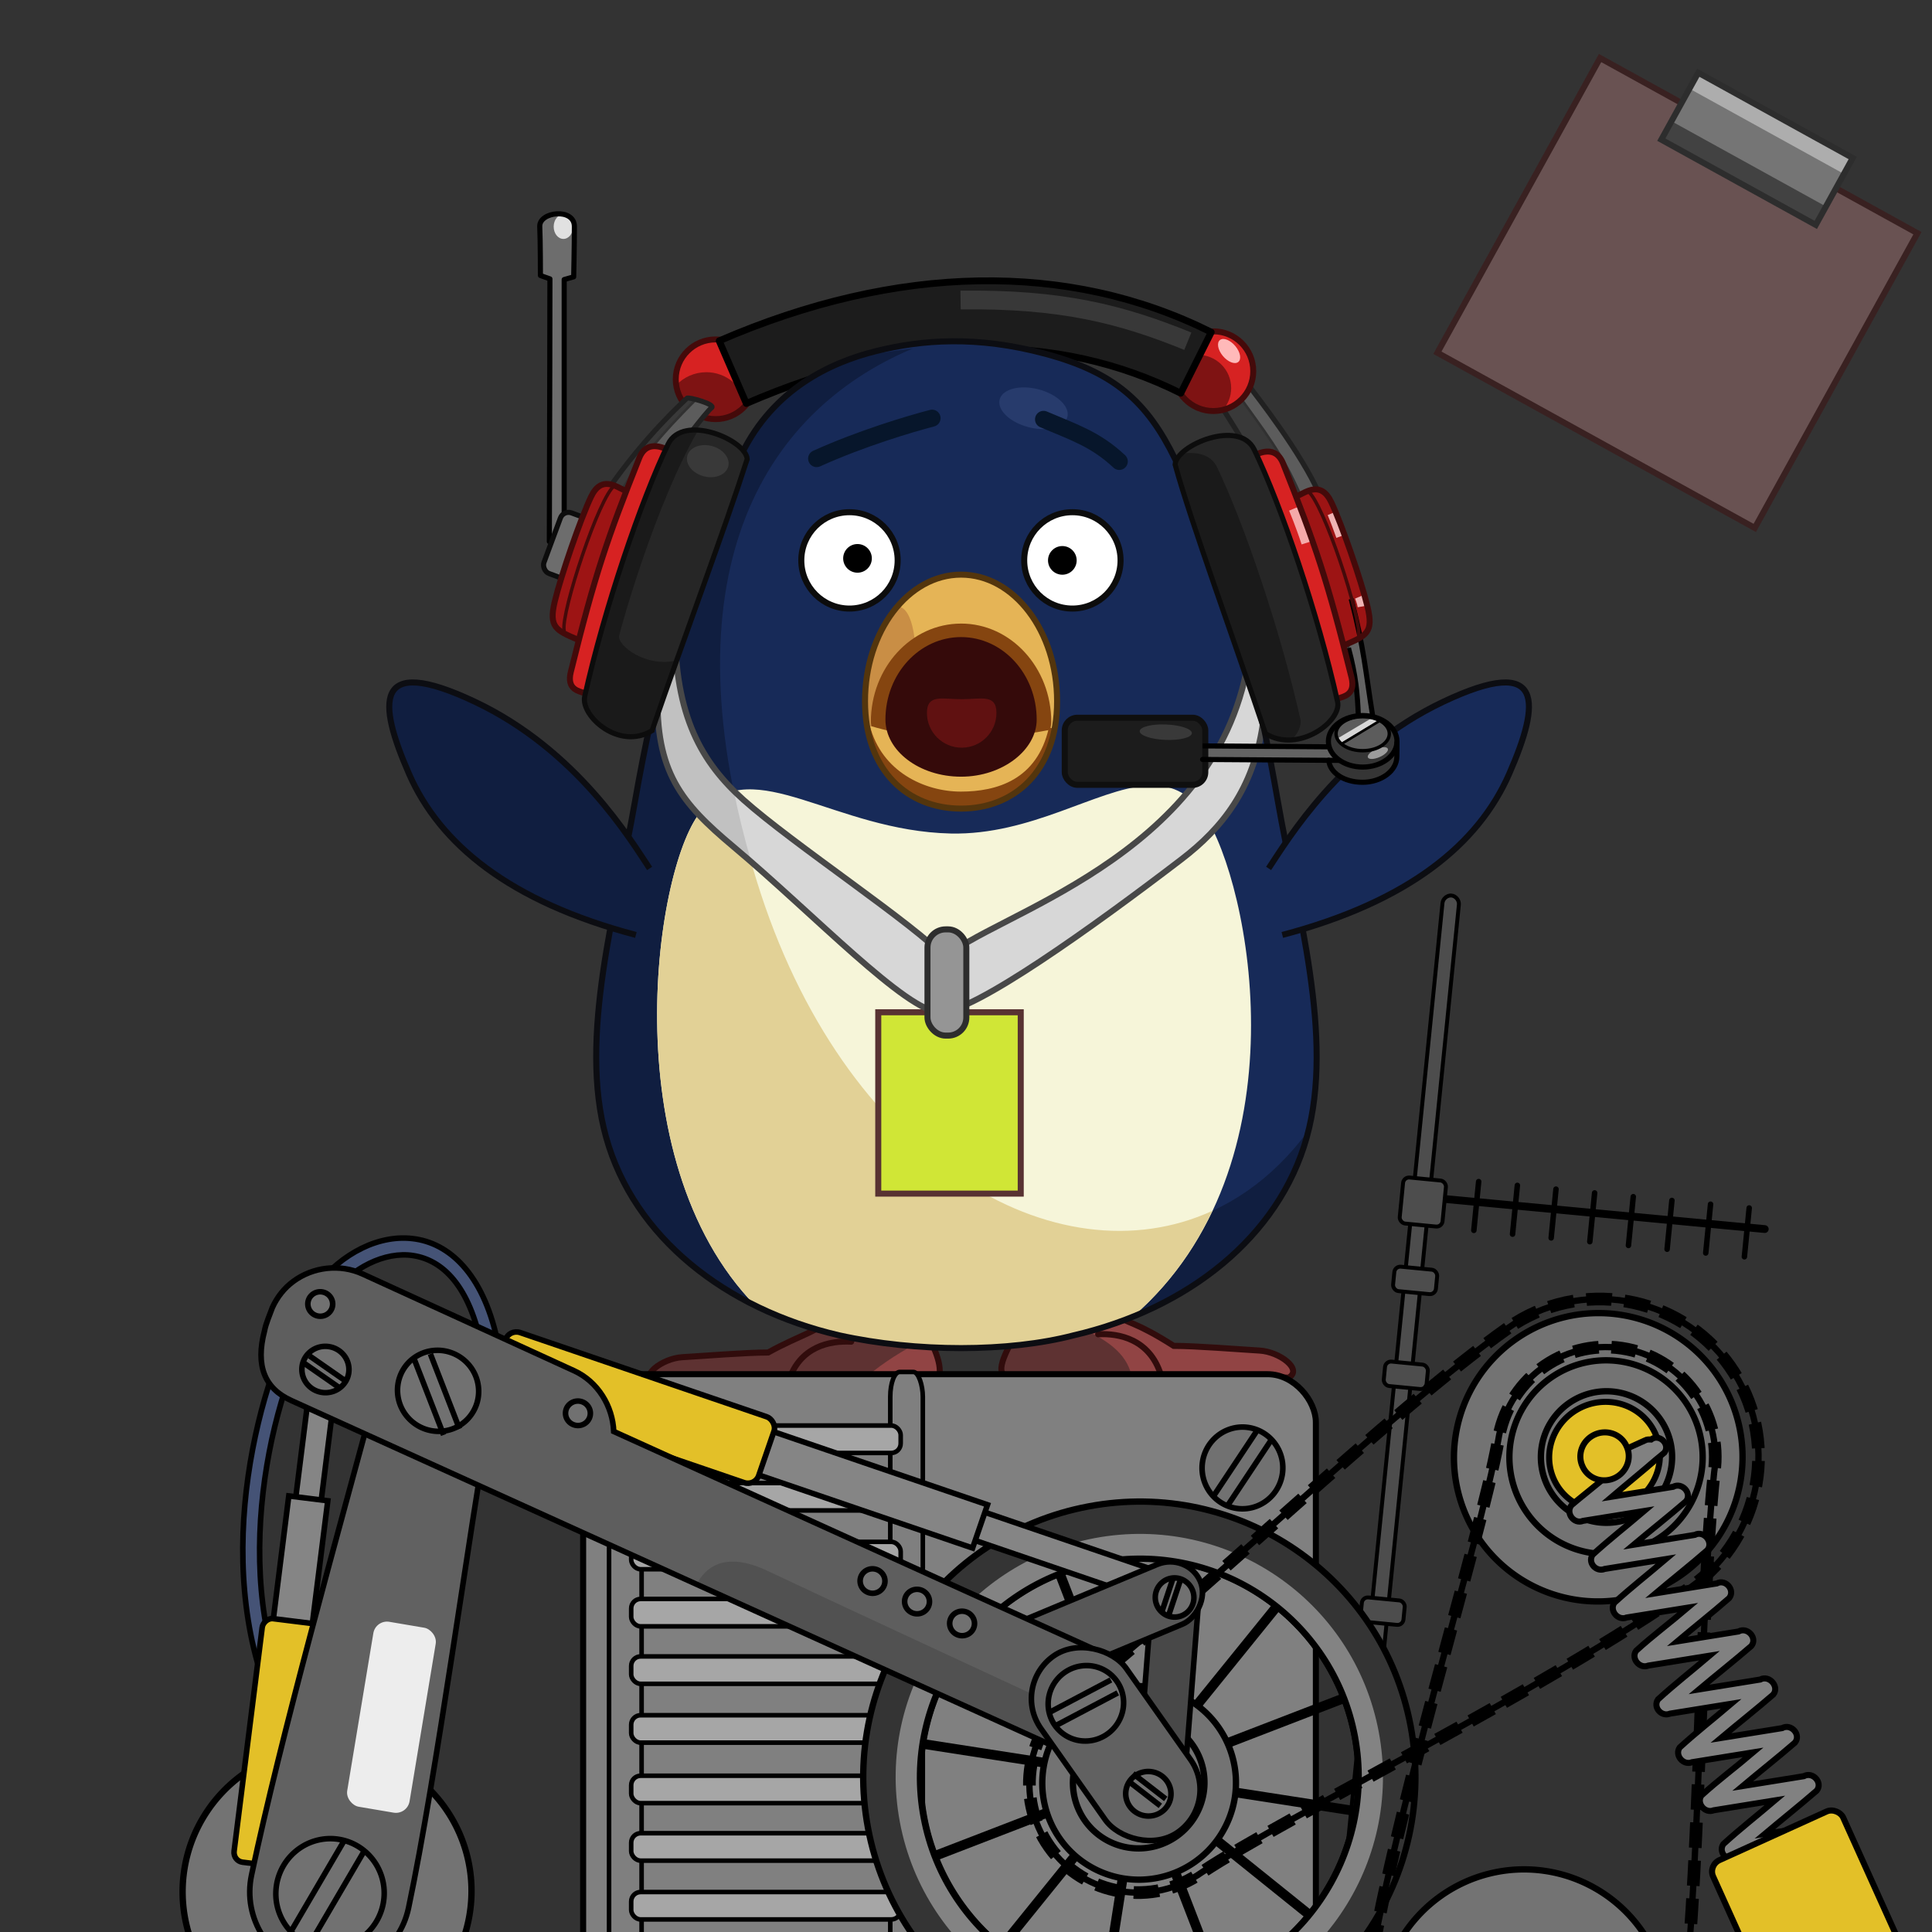 <?xml version="1.0" encoding="UTF-8" standalone="no"?>
<svg xmlns:dc="http://purl.org/dc/elements/1.1/" xmlns:cc="http://creativecommons.org/ns#" xmlns:rdf="http://www.w3.org/1999/02/22-rdf-syntax-ns#" xmlns:svg="http://www.w3.org/2000/svg" xmlns="http://www.w3.org/2000/svg" xmlns:xlink="http://www.w3.org/1999/xlink" height="100%" width="100%" viewBox="0 0 96 96" style="display:inline" version="1.0" id="svg2">
 <rect x="0" y="0" width="96" height="96" fill="#333333" stroke="none"/>
 <defs id="defs4" />
 <g id="g3602">
 <path style="fill:#5c5c5c;stroke:none" d="m 62.473,23.351 c -0.369,-1.078 -1.903,-3.255 -2.080,-3.680 -0.092,-0.222 1.617,-0.571 1.710,-0.444 0.223,0.306 2.588,3.299 3.466,5.362 0.103,1.211 -2.230,0.666 -3.096,-1.237 z" id="path4199" />
 <path style="fill:#393939;stroke:none" d="m 61.300,19.292 c -0.468,0.098 -0.956,0.256 -0.906,0.378 0.176,0.424 1.710,2.602 2.080,3.681 0.538,1.182 1.642,1.838 2.376,1.877 -0.005,-0.014 -0.010,-0.027 -0.015,-0.041 -0.799,-2.175 -1.553,-3.142 -3.534,-5.895 z" id="path3420" />
 <path style="fill:none;stroke:#313131;stroke-width:0.127;stroke-linecap:butt;stroke-opacity:1" d="m 61.303,19.306 c 1.602,2.248 2.380,3.138 3.370,5.420" id="path4658" />
 <path style="fill:none;stroke:#212121;stroke-width:0.254;stroke-linecap:butt;stroke-opacity:1" d="m 62.473,23.351 c -0.369,-1.078 -1.903,-3.255 -2.080,-3.680 -0.092,-0.222 1.617,-0.571 1.710,-0.444 0.223,0.306 2.588,3.299 3.466,5.362" id="path4652" />
 <circle r="1.980" cy="18.444" cx="60.293" style="fill:#d72222;stroke-width:1.995;marker:none;" id="path4209" />
 <path style="fill:#7f1313;stroke-width:3.5;marker:none;" d="m 59.437,17.631 c -0.432,0.021 -0.817,0.211 -1.099,0.503 -0.015,0.100 -0.023,0.204 -0.023,0.310 0,1.092 0.886,1.979 1.979,1.979 0.163,0 0.322,-0.018 0.474,-0.055 0.253,-0.290 0.408,-0.670 0.408,-1.086 0,-0.912 -0.741,-1.650 -1.653,-1.650 -0.028,0 -0.056,-0.001 -0.084,0 z" id="path4759" />
 <circle r="1.980" cy="18.846" cx="35.558" style="fill:#d72222;stroke-width:1.995;marker:none;" id="path4201" />
 <path style="fill:#7f1313;stroke-width:1.995;marker:none;" d="m 35.094,18.495 c -0.587,0 -1.119,0.248 -1.494,0.643 0.141,0.953 0.964,1.687 1.958,1.687 0.622,0 1.176,-0.289 1.539,-0.739 -0.212,-0.911 -1.027,-1.592 -2.003,-1.592 z" id="path4768" />
 <circle id="circle3542" style="fill:none;fill-rule:nonzero;stroke:#440a0a;stroke-width:0.296;stroke-linecap:round;stroke-linejoin:round;marker:none;" cx="35.558" cy="18.846" r="1.980" />
 <path style="fill:#5c5c5c;stroke:none" d="m 30.191,24.358 c 1.920,-2.779 3.873,-4.487 3.940,-4.569 0.066,-0.082 1.456,0.308 1.225,0.473 -0.231,0.164 -1.787,2.182 -2.251,2.902 -1.745,2.863 -3.052,1.383 -2.913,1.193 z" id="path4197" />
 <path style="fill:#393939;stroke:none" d="m 34.159,19.778 c -0.013,0.001 -0.025,0.004 -0.029,0.009 -0.066,0.082 -2.019,1.790 -3.940,4.569 -0.047,0.064 0.075,0.283 0.328,0.425 l 0.222,-0.105 c -10e-7,2e-6 1.243,-2.417 3.881,-4.815 -0.206,-0.056 -0.393,-0.092 -0.463,-0.084 z" id="path4787" />
 <circle id="circle3558" style="fill:none;fill-rule:nonzero;stroke:#440a0a;stroke-width:0.296;stroke-linecap:round;stroke-linejoin:round;marker:none;" cx="60.293" cy="18.444" r="1.980" />
 <path style="font-style:normal;font-variant:normal;font-weight:normal;font-stretch:normal;font-size:medium;line-height:normal;font-family:Sans;-inkscape-font-specification:Sans;text-indent:0;text-align:start;text-decoration:none;text-decoration-line:none;letter-spacing:normal;word-spacing:normal;text-transform:none;direction:ltr;block-progression:tb;writing-mode:lr-tb;text-anchor:start;fill:#1c1c1c;stroke-width:3;marker:none;" d="m 48.610,13.956 c -4.121,0.073 -8.457,1.066 -12.874,2.980 l 1.348,3.113 c 8.147,-3.530 15.480,-3.564 21.587,-0.511 l 1.515,-3.033 c -3.550,-1.775 -7.455,-2.622 -11.576,-2.549 z" id="path4195" />
 <path style="fill:none;stroke:#383838;stroke-width:0.932;stroke-linecap:butt;stroke-opacity:1" d="m 47.730,14.908 c 4.963,-0.062 7.942,0.682 11.292,2.047" id="path4757" />
 <ellipse ry="0.699" rx="0.417" cy="36.837" cx="43.077" style="fill:#ffb9b9;stroke-width:3.5;marker:none;" id="path4764" transform="matrix(0.950,-0.310,0.547,0.836,0,0)" />
 <path style="fill:none;stroke:#313131;stroke-width:0.127;stroke-linecap:butt;marker:none;" d="m 34.575,19.857 c -0.612,0.615 -2.639,2.608 -3.723,4.586" id="path4656" />
 <path style="fill:none;stroke:#212121;stroke-width:0.254;stroke-linecap:butt;stroke-opacity:1" d="m 30.191,24.358 c 1.920,-2.779 3.873,-4.487 3.940,-4.569 0.066,-0.082 1.456,0.308 1.225,0.473 -0.231,0.164 -1.787,2.182 -2.251,2.902" id="path4648" />
 <path style="font-style:normal;font-variant:normal;font-weight:normal;font-stretch:normal;font-size:medium;line-height:normal;font-family:Sans;-inkscape-font-specification:Sans;text-indent:0;text-align:start;text-decoration:none;text-decoration-line:none;letter-spacing:normal;word-spacing:normal;text-transform:none;direction:ltr;block-progression:tb;writing-mode:lr-tb;text-anchor:start;fill:none;stroke:#000000;stroke-width:0.339;stroke-linejoin:round;marker:none;" d="m 48.610,13.956 c -4.121,0.073 -8.457,1.066 -12.874,2.980 l 1.348,3.113 c 8.147,-3.530 15.480,-3.564 21.587,-0.511 l 1.515,-3.033 c -3.550,-1.775 -7.455,-2.622 -11.576,-2.549 z" id="path4562" />
 </g>
 <g id="g4558" transform="matrix(1.291,0,0,1.313,-11.231,-21.009)">
 <path id="path6643" d="m 44.400,66.405 c 0.171,0.402 0.694,1.405 0.350,1.896 -0.730,0 -9.318,0 -10.907,0.089 -0.558,-0.312 0.343,-0.982 1.116,-1.027 0.772,-0.044 2.447,-0.178 3.306,-0.178 1.212,-0.666 2.156,-0.879 2.279,-1.276" style="fill:#914444;fill-rule:nonzero;stroke-width:3;marker:none;" />
 <path id="path3584" d="m 40.547,65.907 c -0.123,0.397 -1.068,0.610 -2.281,1.277 -0.858,0 -2.533,0.135 -3.306,0.180 -0.772,0.044 -1.673,0.712 -1.115,1.025 1.056,-0.059 5.100,-0.078 7.978,-0.084 0.606,-0.555 1.356,-1.040 2.117,-1.444 l -3.391,-0.953 z" style="fill:#5e3232;stroke:none" />
 <path id="path2914" d="m 44.437,66.553 c 0.171,0.402 0.657,1.257 0.313,1.748 -0.730,0 -9.318,0 -10.907,0.089 -0.558,-0.312 0.343,-0.982 1.116,-1.027 0.772,-0.044 2.447,-0.178 3.306,-0.178 1.212,-0.666 2.156,-0.879 2.279,-1.276" style="fill:none;stroke:#310c0c;stroke-width:0.230;stroke-linecap:round;marker:none;" />
 <path id="path2916" d="m 39.046,68.288 c 0.429,-1.340 1.602,-1.557 2.418,-1.513" style="fill:none;stroke:#310c0c;stroke-width:0.230;stroke-linecap:round;marker:none;" />
 </g>
 <g id="g4552" transform="matrix(1.291,0,0,1.313,-15.499,-21.336)">
 <path id="path6645" d="m 50.919,67.050 c -0.171,0.402 -0.695,1.071 -0.222,1.249 0.730,0 9.318,2e-6 10.907,0.089 0.558,-0.312 -0.343,-0.982 -1.116,-1.027 -0.772,-0.044 -2.447,-0.178 -3.306,-0.178 -1.502,-0.938 -1.711,-0.814 -2.269,-1.188" style="fill:#914444;fill-rule:nonzero;stroke-width:3;marker:none;" />
 <path id="path4751" d="m 53.356,66.405 -2.178,0.147 c -0.255,0.461 -0.834,1.532 -0.460,1.746 0.370,1e-6 2.528,7.95e-4 4.841,0.010 -0.208,-0.868 -0.964,-1.394 -2.201,-1.905 z" style="fill:#5e3232;stroke:none" />
 <path id="path2918" d="m 51.174,66.562 c -0.171,0.402 -0.950,1.559 -0.478,1.737 0.730,0 9.318,2e-6 10.907,0.089 0.558,-0.312 -0.343,-0.982 -1.116,-1.027 -0.772,-0.044 -2.447,-0.178 -3.306,-0.178 -1.502,-0.938 -1.711,-0.814 -2.269,-1.188" style="fill:none;stroke:#310c0c;stroke-width:0.230;stroke-linecap:butt;marker:none;" />
 <path id="path2920" d="m 56.685,68.276 c -0.429,-1.340 -1.599,-1.577 -2.415,-1.532" style="fill:none;stroke:#310c0c;stroke-width:0.230;stroke-linecap:round;marker:none;" />
 </g>
 <path style="fill:#172a58;stroke-opacity:1" d="m 43.551,17.440 c -2.257,0.556 -5.106,1.871 -6.694,5.112 -2.792,5.368 -4.376,11.938 -5.310,17.296 -0.934,5.358 -2.816,11.697 -1.429,16.667 1.386,4.970 5.931,8.525 11.572,9.835 3.855,0.853 8.439,0.845 11.669,0 5.641,-1.309 10.185,-4.865 11.572,-9.835 1.386,-4.970 -0.495,-11.309 -1.429,-16.667 -0.934,-5.358 -2.322,-11.677 -5.115,-17.045 -1.391,-2.850 -3.030,-4.306 -6.443,-5.223 -3.413,-0.917 -6.135,-0.697 -8.392,-0.140 z" id="path4362" />
 <path id="path4440" d="m 45.350,17.320 c -0.518,0.061 -1.034,0.129 -1.484,0.197 -3.025,0.330 -5.643,2.352 -7.007,5.035 -2.792,5.368 -4.376,11.938 -5.310,17.296 -0.934,5.358 -2.816,11.697 -1.429,16.667 1.386,4.970 5.931,8.525 11.572,9.835 3.855,0.853 8.439,0.845 11.669,0 5.641,-1.309 10.185,-4.865 11.572,-9.835 0.030,-0.110 0.052,-0.225 0.080,-0.337 C 57.747,66.052 42.884,60.937 37.590,43.734 32.951,28.656 37.836,20.483 45.350,17.320 Z" style="fill:#101e40;stroke-opacity:1" />
 <path style="fill:#f6f5d9;fill-rule:nonzero;stroke-width:2;stroke-linecap:butt;marker:none;" d="m 56.960,39.039 c -2.480,0.181 -5.734,2.467 -9.716,2.378 -5.792,-0.128 -9.782,-3.992 -12.357,-1.160 -2.316,2.548 -4.524,17.285 2.650,24.623 1.286,0.632 2.680,1.130 4.152,1.472 3.855,0.853 8.439,0.845 11.669,0 1.014,-0.235 1.992,-0.545 2.923,-0.921 8.682,-7.516 5.800,-21.583 3.578,-24.916 -0.804,-1.206 -1.772,-1.559 -2.900,-1.476 z" id="path4379" />
 <path id="path4442" d="m 36.463,39.310 c -0.575,0.131 -1.100,0.423 -1.576,0.947 -2.316,2.548 -4.524,17.285 2.650,24.623 1.286,0.632 2.680,1.130 4.152,1.472 3.855,0.853 8.439,0.845 11.669,0 1.014,-0.235 1.992,-0.545 2.923,-0.921 1.769,-1.531 3.050,-3.336 3.962,-5.265 C 52.516,63.707 41.892,57.716 37.590,43.734 37.114,42.185 36.746,40.716 36.463,39.310 Z" style="fill:#e2d196;fill-rule:nonzero;stroke-width:2;stroke-linecap:butt;marker:none;" />
 <path id="path4405" d="m 33.549,31.060 c -0.323,1.111 -0.608,2.217 -0.871,3.314 -0.111,3.983 1.167,5.518 3.751,7.685 3.990,3.347 8.625,8.240 10.298,8.240 1.673,0 7.595,-4.248 11.972,-7.595 2.062,-1.577 3.569,-3.514 4.046,-6.695 -0.219,-1.008 -0.466,-2.032 -0.736,-3.068 -1.646,9.764 -12.945,12.574 -15.025,14.654 -1.544,-1.673 -7.595,-5.663 -10.041,-7.851 -2.046,-1.830 -3.440,-4.143 -3.396,-8.683 z" style="fill:#d7d7d7;stroke-width:1px;stroke-linecap:butt;stroke-opacity:1" />
 <rect y="50.299" x="43.640" height="9.011" width="7.080" id="rect4407" style="fill:#d0e636;fill-rule:nonzero;stroke:#583232;stroke-width:0.300;stroke-linecap:butt;marker:none;" />
 <path id="path4452" d="m 33.549,31.060 c -0.323,1.111 -0.608,2.217 -0.871,3.314 -0.111,3.983 1.167,5.518 3.751,7.685 0.296,0.249 0.607,0.539 0.910,0.802 -0.359,-1.246 -0.654,-2.445 -0.884,-3.595 -1.770,-1.762 -2.946,-4.046 -2.906,-8.207 z" style="fill:#c1c1c1;stroke-width:1px;stroke-linecap:butt;stroke-opacity:1" />
 <path style="fill:none;stroke:#484848;stroke-width:0.300;stroke-linecap:butt;stroke-opacity:1" d="m 33.549,31.060 c -0.323,1.111 -0.608,2.217 -0.871,3.314 -0.111,3.983 1.167,5.518 3.751,7.685 3.990,3.347 8.625,8.240 10.298,8.240 1.673,0 7.595,-4.248 11.972,-7.595 2.062,-1.577 3.569,-3.514 4.046,-6.695 -0.219,-1.008 -0.466,-2.032 -0.736,-3.068 -1.646,9.764 -12.945,12.574 -15.025,14.654 -1.544,-1.673 -7.595,-5.663 -10.041,-7.851 -2.046,-1.830 -3.440,-4.143 -3.396,-8.683 z" id="path4458" />
 <rect ry="0.901" rx="0.901" y="46.180" x="46.086" height="5.278" width="1.930" id="rect4456" style="fill:#959595;fill-rule:nonzero;stroke:#2d2d2d;stroke-width:0.300;stroke-linecap:butt;marker:none;" />
 <path style="fill:#273b6c;fill-rule:nonzero;stroke-width:2;marker:none;" id="path8383" d="m 51.915,19.446 a 1.736,0.971 14.437 0 1 -1.121,1.680 1.736,0.971 14.437 1 1 1.121,-1.680 z" />
 <path style="fill:none;stroke:#07162b;stroke-width:0.847;stroke-linecap:round;marker:none;" d="m 40.578,22.787 c 2.220,-1.004 4.625,-1.718 5.735,-2.008" id="path4582" />
 <path style="fill:none;stroke:#07162b;stroke-width:0.847;stroke-linecap:round;marker:none;" d="m 51.853,20.838 c 1.500,0.639 2.582,0.983 3.763,2.090" id="path4588" />
 <g id="g4574">
 <path d="M 22.119,89.837 A 7.163,7.184 54.749 1 1 10.384,98.130 7.163,7.184 54.749 1 1 22.119,89.837 Z" id="path3877-4-1" style="fill:#737373;stroke:#000000;stroke-width:0.315;marker:none;" />
 <g id="g3904" style="display:inline" transform="matrix(0.896,0,0,0.890,289.221,39.964)">
 <path id="path4142" d="m -243.324,21.975 18.400,1.741" style="fill:none;stroke:#000000;stroke-width:0.434;stroke-linecap:round;stroke-opacity:1" />
 <path style="font-style:normal;font-variant:normal;font-weight:normal;font-stretch:normal;font-size:medium;line-height:normal;font-family:Sans;-inkscape-font-specification:Sans;text-indent:0;text-align:start;text-decoration:none;text-decoration-line:none;letter-spacing:normal;word-spacing:normal;text-transform:none;direction:ltr;block-progression:tb;writing-mode:lr-tb;baseline-shift:baseline;text-anchor:start;fill:#4d4d4d;fill-rule:nonzero;stroke:#000000;stroke-width:0.217;stroke-linecap:butt;marker:none;" d="m -242.306,5.093 c -0.238,-0.014 -0.468,0.186 -0.489,0.424 l -9.424,94.292 c -0.071,0.261 0.133,0.561 0.401,0.587 0.267,0.026 0.527,-0.228 0.508,-0.498 l 9.424,-94.292 c 0.026,-0.245 -0.175,-0.492 -0.419,-0.514 z" id="path4086" />
 <rect style="fill:#4d4d4d;fill-rule:nonzero;stroke:#000000;stroke-width:0.217;stroke-linecap:butt;marker:none;" id="rect4109" width="2.387" height="1.371" x="-241.842" y="49.491" ry="0.332" transform="matrix(0.995,0.097,-0.097,0.995,0,0)" />
 <rect ry="0.332" y="54.816" x="-241.842" height="1.371" width="2.387" id="rect4111" style="fill:#4d4d4d;fill-rule:nonzero;stroke:#000000;stroke-width:0.217;stroke-linecap:butt;marker:none;" transform="matrix(0.995,0.097,-0.097,0.995,0,0)" />
 <rect ry="0.332" y="68.050" x="-241.842" height="1.371" width="2.387" id="rect4113" style="fill:#4d4d4d;fill-rule:nonzero;stroke:#000000;stroke-width:0.217;stroke-linecap:butt;marker:none;" transform="matrix(0.995,0.097,-0.097,0.995,0,0)" />
 <rect style="fill:#4d4d4d;fill-rule:nonzero;stroke:#000000;stroke-width:0.217;stroke-linecap:butt;marker:none;" id="rect4115" width="2.387" height="1.371" x="-241.842" y="73.376" ry="0.332" transform="matrix(0.995,0.097,-0.097,0.995,0,0)" />
 <rect ry="0.332" y="44.488" x="-241.842" height="2.582" width="2.387" id="rect4140" style="fill:#4d4d4d;fill-rule:nonzero;stroke:#000000;stroke-width:0.217;stroke-linecap:butt;marker:none;" transform="matrix(0.995,0.097,-0.097,0.995,0,0)" />
 <path style="fill:none;stroke:#000000;stroke-width:0.304;stroke-linecap:round;stroke-opacity:1" d="m -240.789,21.065 -0.267,2.725" id="path4144" />
 <path id="path4146" d="m -238.643,21.276 -0.267,2.725" style="fill:none;stroke:#000000;stroke-width:0.304;stroke-linecap:round;stroke-opacity:1" />
 <path style="fill:none;stroke:#000000;stroke-width:0.304;stroke-linecap:round;stroke-opacity:1" d="m -236.501,21.486 -0.267,2.725" id="path4154" />
 <path style="fill:none;stroke:#000000;stroke-width:0.304;stroke-linecap:round;stroke-opacity:1" d="m -234.358,21.697 -0.267,2.725" id="path4158" />
 <path id="path4160" d="m -232.215,21.907 -0.267,2.725" style="fill:none;stroke:#000000;stroke-width:0.304;stroke-linecap:round;stroke-opacity:1" />
 <path style="fill:none;stroke:#000000;stroke-width:0.304;stroke-linecap:round;stroke-opacity:1" d="m -230.072,22.118 -0.267,2.725" id="path4164-3" />
 <path id="path4166-7" d="m -227.929,22.328 -0.267,2.725" style="fill:none;stroke:#000000;stroke-width:0.304;stroke-linecap:round;stroke-opacity:1" />
 <path id="path4168-5" d="m -225.786,22.539 -0.267,2.725" style="fill:none;stroke:#000000;stroke-width:0.304;stroke-linecap:round;stroke-opacity:1" />
 </g>
 <rect ry="2.393" rx="2.393" y="68.283" x="28.976" height="36.913" width="36.409" id="rect3321" style="fill:#808080;stroke:#000000;stroke-width:0.300;stroke-linecap:round;stroke-linejoin:round;marker:none;" />
 <g transform="matrix(1.341,0,0,1.341,45.830,10.563)" id="g4642">
 <rect style="fill:#7f7f7f;fill-rule:nonzero;stroke:#000000;stroke-width:0.169;marker:none;" id="rect4364-0-6" width="1.206" height="21.904" x="-11.608" y="42.960" rx="0.350" ry="0.915" />
 <rect ry="0.915" rx="0.350" y="42.960" x="-1.188" height="21.904" width="1.206" id="rect4372-5-1" style="fill:#7f7f7f;fill-rule:nonzero;stroke:#000000;stroke-width:0.169;marker:none;" />
 <rect style="fill:#a6a6a6;fill-rule:nonzero;stroke:#000000;stroke-width:0.169;stroke-linecap:butt;marker:none;" id="rect4366-9-1" width="9.986" height="1.016" x="-10.788" y="44.945" rx="0.350" ry="0.351" />
 <rect ry="0.351" rx="0.350" y="47.075" x="-10.788" height="1.016" width="9.986" id="rect4368-5-7" style="fill:#a6a6a6;fill-rule:nonzero;stroke:#000000;stroke-width:0.169;stroke-linecap:butt;marker:none;" />
 <rect style="fill:#a6a6a6;fill-rule:nonzero;stroke:#000000;stroke-width:0.169;stroke-linecap:butt;marker:none;" id="rect4370-7-0" width="9.986" height="1.016" x="-10.788" y="49.254" rx="0.350" ry="0.351" />
 <rect ry="0.351" rx="0.350" y="51.370" x="-10.788" height="1.016" width="9.986" id="rect4630" style="fill:#a6a6a6;fill-rule:nonzero;stroke:#000000;stroke-width:0.169;stroke-linecap:butt;marker:none;" />
 <rect style="fill:#a6a6a6;fill-rule:nonzero;stroke:#000000;stroke-width:0.169;stroke-linecap:butt;marker:none;" id="rect4632" width="9.986" height="1.016" x="-10.788" y="53.500" rx="0.350" ry="0.351" />
 <rect ry="0.351" rx="0.350" y="55.679" x="-10.788" height="1.016" width="9.986" id="rect4634" style="fill:#a6a6a6;fill-rule:nonzero;stroke:#000000;stroke-width:0.169;stroke-linecap:butt;marker:none;" />
 <rect style="fill:#a6a6a6;fill-rule:nonzero;stroke:#000000;stroke-width:0.169;stroke-linecap:butt;marker:none;" id="rect4636" width="9.986" height="1.016" x="-10.788" y="57.921" rx="0.350" ry="0.351" />
 <rect ry="0.351" rx="0.350" y="60.051" x="-10.788" height="1.016" width="9.986" id="rect4638" style="fill:#a6a6a6;fill-rule:nonzero;stroke:#000000;stroke-width:0.169;stroke-linecap:butt;marker:none;" />
 <rect style="fill:#a6a6a6;fill-rule:nonzero;stroke:#000000;stroke-width:0.169;stroke-linecap:butt;marker:none;" id="rect4640" width="9.986" height="1.016" x="-10.788" y="62.230" rx="0.350" ry="0.351" />
 </g>
 <g transform="matrix(-1.187,0.223,0.222,1.184,76.170,13.517)" id="g3946-2" style="display:inline">
 <path transform="matrix(0.925,0,0,0.925,-2.076,0.095)" d="m 41.525,62.609 a 9.744,9.744 0 0 1 -9.744,9.744 9.744,9.744 0 0 1 -9.744,-9.744 9.744,9.744 0 0 1 9.744,-9.744 9.744,9.744 0 0 1 9.744,9.744 z" id="path3948-5" style="fill:none;stroke:#000000;stroke-width:0.282;marker:none;" />
 <path style="fill:#000000;stroke-width:0.5;marker:none;" d="m 28.829,48.981 -1.529,8.266 -2.809,-7.921 -0.377,0.132 2.813,7.927 -6.402,-5.459 -0.259,0.305 6.397,5.458 -8.271,-1.530 -0.073,0.396 8.266,1.529 -7.921,2.809 0.132,0.377 7.938,-2.816 -5.470,6.405 0.305,0.259 5.457,-6.392 -1.529,8.266 0.396,0.073 1.530,-8.271 2.808,7.926 0.377,-0.132 -2.807,-7.931 6.396,5.463 0.259,-0.305 -6.397,-5.458 8.271,1.530 0.073,-0.396 -8.271,-1.530 7.926,-2.808 -0.132,-0.377 -7.920,2.804 5.452,-6.392 -0.305,-0.259 -5.458,6.397 1.530,-8.271 -0.396,-0.073 z" id="path3950-3" />
 <path style="fill:#343434;stroke-width:0.5;marker:none;" d="m 27.327,46.656 c -6.278,0 -11.358,5.080 -11.358,11.358 0,6.278 5.080,11.380 11.358,11.380 6.278,0 11.358,-5.102 11.358,-11.380 0,-6.278 -5.080,-11.358 -11.358,-11.358 z m 0,2.356 c 4.979,0 9.024,4.023 9.024,9.002 0,4.979 -4.045,9.024 -9.024,9.024 -4.979,0 -9.024,-4.045 -9.024,-9.024 0,-4.979 4.045,-9.002 9.024,-9.002 z" id="path3952-3" />
 <path id="path3954-2" d="m 27.327,47.989 c -5.541,0 -10.024,4.483 -10.024,10.024 0,5.541 4.483,10.047 10.024,10.047 5.541,0 10.024,-4.506 10.024,-10.047 0,-5.541 -4.483,-10.024 -10.024,-10.024 z m 0,1.022 c 4.979,0 9.024,4.023 9.024,9.002 0,4.979 -4.045,9.024 -9.024,9.024 -4.979,0 -9.024,-4.045 -9.024,-9.024 0,-4.979 4.045,-9.002 9.024,-9.002 z" style="fill:#838383;stroke-width:0.5;marker:none;" />
 <path id="path3956-6" d="m 27.327,46.656 c -6.278,0 -11.358,5.080 -11.358,11.358 0,6.278 5.080,11.380 11.358,11.380 6.278,0 11.358,-5.102 11.358,-11.380 0,-6.278 -5.080,-11.358 -11.358,-11.358 z m 0,2.356 c 4.979,0 9.024,4.023 9.024,9.002 0,4.979 -4.045,9.024 -9.024,9.024 -4.979,0 -9.024,-4.045 -9.024,-9.024 0,-4.979 4.045,-9.002 9.024,-9.002 z" style="fill:none;stroke:#000000;stroke-width:0.261;marker:none;" />
 <path style="fill:#363636;stroke:#000000;stroke-width:0.261;marker:none;" d="m 27.327,55.512 c -1.387,0 -2.510,1.123 -2.510,2.511 0,1.387 1.122,2.515 2.510,2.515 1.387,0 2.510,-1.127 2.510,-2.515 0,-1.387 -1.122,-2.511 -2.510,-2.511 z" id="path3958-0" />
 </g>
 <g transform="matrix(1.190,-0.841,0.839,1.187,-24.507,42.651)" id="g3937-1" style="display:inline">
 <path style="fill:#737373;stroke:#000000;stroke-width:0.216;marker:none;" id="path3875-8" d="m 30.561,58.015 a 3.305,3.305 0 0 1 -3.305,3.305 3.305,3.305 0 0 1 -3.305,-3.305 3.305,3.305 0 0 1 3.305,-3.305 3.305,3.305 0 0 1 3.305,3.305 z" />
 <path d="m 30.561,58.015 a 3.305,3.305 0 0 1 -3.305,3.305 3.305,3.305 0 0 1 -3.305,-3.305 3.305,3.305 0 0 1 3.305,-3.305 3.305,3.305 0 0 1 3.305,3.305 z" id="path3877-4" style="fill:#737373;stroke:#000000;stroke-width:0.145;marker:none;" transform="matrix(1.490,0,0,1.490,5.839,-28.460)" />
 <path d="m 30.561,58.015 a 3.305,3.305 0 0 1 -3.305,3.305 3.305,3.305 0 0 1 -3.305,-3.305 3.305,3.305 0 0 1 3.305,-3.305 3.305,3.305 0 0 1 3.305,3.305 z" id="path3879-4" style="fill:#737373;stroke:#000000;stroke-width:0.319;marker:none;" transform="matrix(0.679,0,0,0.679,8.742,18.608)" />
 <path style="fill:none;stroke:#000000;stroke-width:0.216;marker:none;" d="m 46.468,52.593 c -4.898,0 -14.216,1.459 -19.218,1.687 -2.066,0 -3.75,1.683 -3.75,3.75 0,2.066 1.683,3.718 3.75,3.718 3.506,0.111 13.256,1.687 19.218,1.687 2.996,0 5.437,-2.409 5.437,-5.406 0,-2.996 -2.440,-5.437 -5.437,-5.437 z" id="path3881-3" />
 <path id="path3905-5" d="m 46.468,52.593 c -4.898,0 -14.216,1.459 -19.218,1.687 -2.066,0 -3.75,1.683 -3.75,3.75 0,2.066 1.683,3.718 3.75,3.718 3.506,0.111 13.256,1.687 19.218,1.687 2.996,0 5.437,-2.409 5.437,-5.406 0,-2.996 -2.440,-5.437 -5.437,-5.437 z" style="fill:none;stroke:#000000;stroke-width:0.433;stroke-dasharray:0.866, 0.433;marker:none;" />
 </g>
 <g transform="matrix(-0.923,0.383,0.383,0.923,97.724,-10.254)" id="g4513">
 <path style="font-style:normal;font-variant:normal;font-weight:normal;font-stretch:normal;font-size:medium;line-height:normal;font-family:Sans;-inkscape-font-specification:Sans;text-indent:0;text-align:start;text-decoration:none;text-decoration-line:none;letter-spacing:normal;word-spacing:normal;text-transform:none;direction:ltr;block-progression:tb;writing-mode:lr-tb;baseline-shift:baseline;text-anchor:start;fill:#455376;stroke:#010101;stroke-width:0.277;marker:none;" d="m 101.425,36.219 c -0.946,-0.057 -1.868,0.126 -2.654,0.608 -1.570,0.964 -2.435,3.099 -1.769,6.420 l 0.808,-0.167 c -0.627,-3.126 0.157,-4.782 1.388,-5.537 1.230,-0.755 3.057,-0.614 4.606,0.258 1.545,0.871 3.837,3.095 5.765,6.024 1.928,2.929 3.518,6.553 3.798,10.254 0.289,3.827 0.855,5.993 1.586,7.318 0.731,1.324 1.678,1.777 2.410,2.069 l 0.305,-0.775 c -0.705,-0.281 -1.349,-0.541 -1.982,-1.688 -0.633,-1.147 -1.209,-3.215 -1.494,-6.983 -0.294,-3.893 -1.933,-7.632 -3.920,-10.650 -1.986,-3.017 -4.297,-5.307 -6.055,-6.298 -0.877,-0.494 -1.844,-0.794 -2.791,-0.852 z" id="path4277-3" />
 <rect ry="0" rx="0" y="8.100" x="-98.179" height="12.396" width="1.484" id="rect4230-9" style="fill:#858585;fill-rule:nonzero;stroke:#000000;stroke-width:0.277;stroke-linecap:butt;marker:none;" transform="matrix(-0.663,-0.748,0.750,-0.661,0,0)" />
 <rect style="fill:#858585;fill-rule:nonzero;stroke:#000000;stroke-width:0.277;stroke-linecap:butt;marker:none;" id="rect4232-5" width="2.276" height="12.396" x="-98.575" y="18.313" rx="0" ry="0" transform="matrix(-0.663,-0.748,0.750,-0.661,0,0)" />
 <rect ry="0.573" rx="0.563" y="29.545" x="-99.169" height="14.109" width="3.464" id="rect4234-8" style="fill:#e3c028;fill-rule:nonzero;stroke:#000000;stroke-width:0.277;stroke-linecap:butt;marker:none;" transform="matrix(-0.663,-0.748,0.750,-0.661,0,0)" />
 <rect ry="0.997" rx="1.165" y="91.099" x="-33.396" height="12.788" width="2.331" id="rect4222-9" style="fill:#484848;fill-rule:nonzero;stroke:#000000;stroke-width:0.277;stroke-linecap:butt;marker:none;" transform="matrix(-0.890,0.454,0.454,0.890,0,0)" />
 <rect style="fill:#575757;fill-rule:nonzero;stroke:#000000;stroke-width:0.277;stroke-linecap:butt;marker:none;" id="rect4131-6-9" width="3.228" height="10.975" x="-69.051" y="-80.717" rx="1.614" ry="1.652" transform="matrix(0.006,-0.999,-0.999,-0.002,0,0)" />
 <rect ry="0" rx="0" y="86.640" x="70.634" height="10.732" width="1.275" id="rect4143-3" style="fill:#858585;fill-rule:nonzero;stroke:#000000;stroke-width:0.277;stroke-linecap:butt;marker:none;" transform="matrix(0.869,-0.494,0.495,0.868,0,0)" />
 <rect style="fill:#858585;fill-rule:nonzero;stroke:#000000;stroke-width:0.277;stroke-linecap:butt;marker:none;" id="rect4145-4" width="1.955" height="10.732" x="70.307" y="94.357" rx="0" ry="0" transform="matrix(0.869,-0.494,0.495,0.868,0,0)" />
 <rect ry="0.496" rx="0.483" y="100.513" x="69.784" height="12.215" width="2.975" id="rect4147-2" style="fill:#e3c028;fill-rule:nonzero;stroke:#000000;stroke-width:0.277;stroke-linecap:butt;marker:none;" transform="matrix(0.869,-0.494,0.495,0.868,0,0)" />
 <path id="path4123-7" d="m 99.354,42.141 c -1.313,0.896 -1.643,2.692 -0.736,4.014 3.302,5.164 9.401,15.665 13.235,21.253 1.255,1.830 3.749,2.308 5.568,1.066 1.819,-1.241 2.276,-3.732 1.020,-5.563 -4.009,-5.844 -10.503,-14.073 -15.069,-20.001 -0.907,-1.322 -2.704,-1.666 -4.018,-0.769 z" style="fill:#616161;fill-rule:nonzero;stroke:#000000;stroke-width:0.277;stroke-linecap:butt;marker:none;" />
 <path id="path4285-4" d="m 105.207,36.437 c -1.174,-0.291 -2.475,0.065 -3.330,0.986 l -7.863,8.469 c -0.887,0.956 -1.099,2.364 -0.664,3.545 L 74.983,69.083 c -1.001,1.071 -0.963,2.722 0.095,3.707 1.058,0.984 2.728,0.915 3.729,-0.155 L 107.569,41.871 c 1.001,-1.071 0.985,-2.285 -0.095,-3.707 -0.211,-0.325 -0.557,-0.647 -0.801,-0.917 -0.429,-0.402 -0.930,-0.677 -1.464,-0.809 z" style="fill:#5e5e5e;fill-rule:nonzero;stroke-width:0.5;marker:none;" />
 <path style="fill:#515151;stroke:none" d="m 91.037,57.519 c -0.594,0.038 -1.296,0.367 -2.105,1.262 -1.927,2.136 -9.010,9.840 -13.240,14.438 1.016,0.507 2.286,0.304 3.111,-0.578 L 92.456,58.037 c -0.345,-0.293 -0.824,-0.555 -1.418,-0.517 z" id="path4283-5" />
 <path style="fill:none;stroke:#000000;stroke-width:0.277;stroke-linecap:butt;marker:none;" d="m 105.207,36.437 c -1.174,-0.291 -2.475,0.065 -3.330,0.986 l -7.863,8.469 c -0.887,0.956 -1.099,2.364 -0.664,3.545 L 74.983,69.083 c -1.001,1.071 -0.963,2.722 0.095,3.707 1.058,0.984 2.728,0.915 3.729,-0.155 L 107.569,41.871 c 1.001,-1.071 0.985,-2.285 -0.095,-3.707 -0.211,-0.325 -0.557,-0.647 -0.801,-0.917 -0.429,-0.402 -0.930,-0.677 -1.464,-0.809 z" id="path4226-1" />
 <rect ry="2.592" rx="2.598" y="49.717" x="-93.178" height="10.729" width="5.197" id="rect4199-4" style="fill:#616161;fill-rule:nonzero;stroke:#000000;stroke-width:0.277;stroke-linecap:butt;marker:none;" transform="matrix(-0.975,-0.217,-0.219,0.975,0,0)" />
 <path style="fill:#717171;fill-rule:nonzero;stroke:#000000;stroke-width:1.018;stroke-linecap:butt;marker:none;" id="path4247-9" d="m -213.982,67.194 a 4.115,4.115 0 0 1 -4.115,4.115 4.115,4.115 0 0 1 -4.115,-4.115 4.115,4.115 0 0 1 4.115,-4.115 4.115,4.115 0 0 1 4.115,4.115 z" transform="matrix(0.155,0.220,0.224,-0.157,94.455,134.795)" />
 <path style="fill:none;stroke:#000000;stroke-width:0.277;stroke-linecap:butt;stroke-opacity:1" d="m 75.002,76.832 1.022,-1.789" id="path4251-9" />
 <path id="path4255-1" d="m 75.381,77.047 1.022,-1.789" style="fill:none;stroke:#000000;stroke-width:0.277;stroke-linecap:butt;stroke-opacity:1" />
 <path transform="matrix(-0.231,0.389,0.396,0.233,-0.143,140.103)" d="m -213.982,67.194 a 4.115,4.115 0 0 1 -4.115,4.115 4.115,4.115 0 0 1 -4.115,-4.115 4.115,4.115 0 0 1 4.115,-4.115 4.115,4.115 0 0 1 4.115,4.115 z" id="path4265-4" style="fill:#717171;fill-rule:nonzero;stroke:#000000;stroke-width:0.606;stroke-linecap:butt;marker:none;" />
 <path id="path4267-1" d="m 75.251,70.323 3.451,0.319" style="fill:none;stroke:#000000;stroke-width:0.277;stroke-linecap:butt;stroke-opacity:1" />
 <path style="fill:none;stroke:#000000;stroke-width:0.277;stroke-linecap:butt;stroke-opacity:1" d="m 75.184,71.048 3.451,0.319" id="path4269-5" />
 <path style="fill:#717171;fill-rule:nonzero;stroke:#000000;stroke-width:1.176;stroke-linecap:butt;marker:none;" id="path4271-8" d="m -213.982,67.194 a 4.115,4.115 0 0 1 -4.115,4.115 4.115,4.115 0 0 1 -4.115,-4.115 4.115,4.115 0 0 1 4.115,-4.115 4.115,4.115 0 0 1 4.115,4.115 z" transform="matrix(-0.225,0.062,0.063,0.228,17.451,65.952)" />
 <path style="fill:none;stroke:#000000;stroke-width:0.277;stroke-linecap:butt;stroke-opacity:1" d="m 70.487,66.866 1.169,1.348" id="path4273-3" />
 <path id="path4275-1" d="m 70.202,67.112 1.169,1.348" style="fill:none;stroke:#000000;stroke-width:0.277;stroke-linecap:butt;stroke-opacity:1" />
 <path style="fill:#717171;fill-rule:nonzero;stroke:#000000;stroke-width:1.849;stroke-linecap:butt;marker:none;" id="path4247-7-7" d="m -213.982,67.194 a 4.115,4.115 0 0 1 -4.115,4.115 4.115,4.115 0 0 1 -4.115,-4.115 4.115,4.115 0 0 1 4.115,-4.115 4.115,4.115 0 0 1 4.115,4.115 z" transform="matrix(0.085,0.121,0.123,-0.086,91.283,97.061)" />
 <path transform="matrix(0.085,0.121,0.123,-0.086,92.935,95.198)" d="m -213.982,67.194 a 4.115,4.115 0 0 1 -4.115,4.115 4.115,4.115 0 0 1 -4.115,-4.115 4.115,4.115 0 0 1 4.115,-4.115 4.115,4.115 0 0 1 4.115,4.115 z" id="path4315-5" style="fill:#717171;fill-rule:nonzero;stroke:#000000;stroke-width:1.849;stroke-linecap:butt;marker:none;" />
 <path style="fill:#717171;fill-rule:nonzero;stroke:#000000;stroke-width:1.849;stroke-linecap:butt;marker:none;" id="path4317-3" d="m -213.982,67.194 a 4.115,4.115 0 0 1 -4.115,4.115 4.115,4.115 0 0 1 -4.115,-4.115 4.115,4.115 0 0 1 4.115,-4.115 4.115,4.115 0 0 1 4.115,4.115 z" transform="matrix(0.085,0.121,0.123,-0.086,94.588,93.407)" />
 <path style="fill:#717171;fill-rule:nonzero;stroke:#000000;stroke-width:0.420;stroke-linecap:butt;marker:none;" id="path4319-0" d="m -213.982,67.194 a 4.115,4.115 0 0 1 -4.115,4.115 4.115,4.115 0 0 1 -4.115,-4.115 4.115,4.115 0 0 1 4.115,-4.115 4.115,4.115 0 0 1 4.115,4.115 z" transform="matrix(-0.581,0.301,0.307,0.587,-32.159,91.451)" />
 <path style="fill:none;stroke:#000000;stroke-width:0.277;stroke-linecap:butt;stroke-opacity:1" d="m 113.526,63.089 4.241,3.209" id="path4321-0" />
 <path id="path4323-2" d="m 112.847,63.981 4.241,3.209" style="fill:none;stroke:#000000;stroke-width:0.277;stroke-linecap:butt;stroke-opacity:1" />
 <path transform="matrix(-0.445,-0.197,-0.200,0.451,17.028,-29.047)" d="m -213.982,67.194 a 4.115,4.115 0 0 1 -4.115,4.115 4.115,4.115 0 0 1 -4.115,-4.115 4.115,4.115 0 0 1 4.115,-4.115 4.115,4.115 0 0 1 4.115,4.115 z" id="path4325-7" style="fill:#717171;fill-rule:nonzero;stroke:#000000;stroke-width:0.564;stroke-linecap:butt;marker:none;" />
 <path id="path4327-8" d="m 101.136,42.362 0.094,3.994" style="fill:none;stroke:#000000;stroke-width:0.277;stroke-linecap:butt;stroke-opacity:1" />
 <path style="fill:none;stroke:#000000;stroke-width:0.277;stroke-linecap:butt;stroke-opacity:1" d="m 100.292,42.382 0.094,3.994" id="path4329-1" />
 <path style="fill:#717171;fill-rule:nonzero;stroke:#000000;stroke-width:0.980;stroke-linecap:butt;marker:none;" id="path4331-8" d="m -213.982,67.194 a 4.115,4.115 0 0 1 -4.115,4.115 4.115,4.115 0 0 1 -4.115,-4.115 4.115,4.115 0 0 1 4.115,-4.115 4.115,4.115 0 0 1 4.115,4.115 z" transform="matrix(-0.149,-0.237,-0.241,0.151,89.108,-20.739)" />
 <path style="fill:none;stroke:#000000;stroke-width:0.277;stroke-linecap:butt;stroke-opacity:1" d="m 106.258,40.417 -1.154,1.804" id="path4333-3" />
 <path id="path4335-5" d="m 105.877,40.174 -1.154,1.804" style="fill:none;stroke:#000000;stroke-width:0.277;stroke-linecap:butt;stroke-opacity:1" />
 <rect style="fill:#ededed;stroke-width:1.300;marker:none;" id="rect4337-0" width="9.326" height="3.147" x="102.795" y="-63.227" rx="0.691" ry="0.692" transform="matrix(0.529,0.848,-0.846,0.532,0,0)" />
 <path style="fill:#717171;fill-rule:nonzero;stroke:#000000;stroke-width:1.849;stroke-linecap:butt;marker:none;" id="path4317-6-3" d="m -213.982,67.194 a 4.115,4.115 0 0 1 -4.115,4.115 4.115,4.115 0 0 1 -4.115,-4.115 4.115,4.115 0 0 1 4.115,-4.115 4.115,4.115 0 0 1 4.115,4.115 z" transform="matrix(0.085,0.121,0.123,-0.086,104.921,80.088)" />
 <path style="fill:#717171;fill-rule:nonzero;stroke:#000000;stroke-width:1.849;stroke-linecap:butt;marker:none;" id="path4317-66-0" d="m -213.982,67.194 a 4.115,4.115 0 0 1 -4.115,4.115 4.115,4.115 0 0 1 -4.115,-4.115 4.115,4.115 0 0 1 4.115,-4.115 4.115,4.115 0 0 1 4.115,4.115 z" transform="matrix(0.085,0.121,0.123,-0.086,114.673,70.158)" />
 </g>
 <use height="96" width="96" transform="matrix(-0.691,0.722,-0.722,-0.691,182.879,92.757)" id="use4553" xlink:href="#g3937-1" y="0" x="0" />
 <path d="m 77.212,73.508 a 2.695,2.764 63.795 1 1 5.035,-2.284 2.695,2.764 63.795 1 1 -5.035,2.284 z" id="path4334" style="fill:#e3c028;fill-rule:nonzero;stroke:#000000;stroke-width:0.301;stroke-linecap:butt;marker:none;" />
 <path id="path4305" d="m 91.175,91.535 c 0.490,-0.219 0.207,-1.011 -0.312,-0.899 l -3.168,0.488 c 0.858,-0.721 1.729,-1.415 2.575,-2.147 0.320,-0.395 -0.194,-0.966 -0.639,-0.720 l -3.041,0.491 c 0.858,-0.721 1.755,-1.427 2.601,-2.159 0.319,-0.395 -0.194,-0.966 -0.639,-0.720 l -3.041,0.491 c 0.858,-0.721 1.755,-1.427 2.601,-2.159 0.320,-0.395 -0.205,-0.991 -0.650,-0.745 l -3.041,0.491 c 0.858,-0.721 1.755,-1.427 2.601,-2.159 0.320,-0.395 -0.194,-0.966 -0.639,-0.720 l -3.041,0.491 c 0.853,-0.720 1.738,-1.414 2.575,-2.147 0.320,-0.392 -0.167,-0.968 -0.613,-0.732 l -3.041,0.491 c 0.853,-0.720 1.738,-1.414 2.575,-2.147 0.320,-0.392 -0.178,-0.994 -0.624,-0.757 l -3.041,0.491 c 0.858,-0.721 1.755,-1.427 2.601,-2.159 0.320,-0.395 -0.194,-0.966 -0.639,-0.720 l -3.041,0.491 c 0.728,-0.621 1.482,-1.230 2.204,-1.857 0.134,-0.116 0.279,-0.220 0.411,-0.339 0.297,-0.420 -0.278,-0.955 -0.668,-0.645 -0.105,-0.003 -0.202,-0.012 -0.294,0.041 l -2.161,0.980 c -0.268,0.121 -0.406,0.489 -0.291,0.744 0.057,0.127 0.170,0.212 0.305,0.259 -0.501,0.416 -1.016,0.813 -1.512,1.237 -0.315,0.380 0.121,0.970 0.572,0.781 l 3.041,-0.491 c -0.852,0.727 -1.739,1.419 -2.564,2.173 -0.263,0.388 0.171,0.884 0.601,0.706 l 3.041,-0.491 c -0.852,0.727 -1.739,1.419 -2.564,2.173 -0.263,0.388 0.183,0.910 0.613,0.732 l 3.041,-0.491 c -0.852,0.727 -1.751,1.394 -2.575,2.147 -0.263,0.388 0.183,0.910 0.613,0.732 l 3.041,-0.491 c -0.852,0.727 -1.739,1.419 -2.564,2.173 -0.263,0.388 0.171,0.884 0.601,0.706 l 3.041,-0.491 c -0.852,0.727 -1.739,1.419 -2.564,2.173 -0.263,0.388 0.183,0.910 0.613,0.732 l 3.041,-0.491 c -0.852,0.727 -1.751,1.394 -2.575,2.147 -0.263,0.388 0.183,0.910 0.613,0.732 l 3.041,-0.491 c -0.852,0.727 -1.739,1.419 -2.564,2.173 -0.263,0.388 0.171,0.884 0.601,0.706 1.636,-0.271 3.311,-0.505 4.940,-0.802 z" style="font-style:normal;font-variant:normal;font-weight:normal;font-stretch:normal;font-size:medium;line-height:normal;font-family:Sans;-inkscape-font-specification:Sans;text-indent:0;text-align:start;text-decoration:none;text-decoration-line:none;letter-spacing:normal;word-spacing:normal;text-transform:none;direction:ltr;block-progression:tb;writing-mode:lr-tb;baseline-shift:baseline;text-anchor:start;fill:#818181;fill-rule:nonzero;stroke:#000000;stroke-width:0.301;stroke-linecap:butt;marker:none;" />
 <rect transform="matrix(-0.910,0.413,-0.411,-0.911,0,0)" ry="0.610" rx="0.626" y="-129.622" x="-46.374" height="10.077" width="7.099" id="rect4332" style="fill:#e3c028;fill-rule:nonzero;stroke:#000000;stroke-width:0.301;stroke-linecap:butt;marker:none;" />
 <path style="fill:#e3c028;fill-rule:nonzero;stroke:#000000;stroke-width:0.301;stroke-linecap:butt;marker:none;" id="path4336" d="m 78.635,72.862 a 1.171,1.202 63.795 1 1 2.189,-0.993 1.171,1.202 63.795 1 1 -2.189,0.993 z" />
 <path d="m 63.722,73.232 a 2.006,2.031 4.520 1 1 -3.970,-0.582 2.006,2.031 4.520 1 1 3.970,0.582 z" id="path4325-7-8" style="fill:#717171;fill-rule:nonzero;stroke:#000000;stroke-width:0.277;stroke-linecap:butt;marker:none;" />
 <path id="path4327-8-5" d="m 62.482,71.054 -2.210,3.328" style="fill:none;stroke:#000000;stroke-width:0.277;stroke-linecap:butt;stroke-opacity:1" />
 <path style="fill:none;stroke:#000000;stroke-width:0.277;stroke-linecap:butt;stroke-opacity:1" d="M 63.186,71.522 60.975,74.850" id="path4329-1-6" />
 </g>
 <path id="path4566" d="m 43.551,17.440 c -2.257,0.556 -5.106,1.871 -6.694,5.112 -2.792,5.368 -4.376,11.938 -5.310,17.296 -0.934,5.358 -2.816,11.697 -1.429,16.667 1.386,4.970 5.931,8.525 11.572,9.835 3.855,0.853 8.439,0.845 11.669,0 5.641,-1.309 10.185,-4.865 11.572,-9.835 1.386,-4.970 -0.495,-11.309 -1.429,-16.667 -0.934,-5.358 -2.322,-11.677 -5.115,-17.045 -1.391,-2.850 -3.030,-4.306 -6.443,-5.223 -3.413,-0.917 -6.135,-0.697 -8.392,-0.140 z" style="fill:none;stroke:#0c0d12;fill-rule:nonzero;stroke-width:0.300;stroke-linecap:butt;filter-blend-mode:normal;filter-gaussianBlur-deviation:0;" />
 <path style="fill:#101e40;fill-rule:nonzero;stroke:#0c0d12;stroke-width:0.300;stroke-linecap:butt;" d="m 31.597,46.457 c -6.280,-1.658 -9.746,-4.509 -11.279,-8.018 -1.532,-3.508 -1.803,-5.974 3.278,-3.571 5.082,2.403 7.749,6.884 8.683,8.284" id="path4344" />
 <path id="path3534" d="m 63.718,46.457 c 6.280,-1.658 9.746,-4.509 11.279,-8.018 1.532,-3.508 1.803,-5.974 -3.278,-3.571 -5.082,2.403 -7.749,6.884 -8.683,8.284" style="fill:#172a58;fill-rule:nonzero;stroke:#0c0d12;stroke-width:0.300;stroke-linecap:butt;" />
 <g transform="matrix(1.167,0,0,1.167,-51.780,-8.402)" id="g4447" style="display:inline">
 <path style="fill:#e5b456;fill-rule:nonzero;stroke-width:0.300;stroke-linecap:round;marker:none;" d="m 89.380,37.057 c 0,2.977 -1.830,4.572 -4.089,4.572 -2.258,0 -4.089,-1.595 -4.089,-4.572 0,-2.977 1.830,-5.390 4.089,-5.390 2.258,10e-6 4.089,2.413 4.089,5.390 z" id="path4713" />
 <path style="fill:#c98e45;stroke-width:1;stroke-linecap:butt;" d="m 82.609,33.015 c -0.856,0.988 -1.408,2.422 -1.408,4.041 0,0.393 0.036,0.760 0.097,1.105 1.067,-0.153 1.967,-0.618 2.041,-1.787 0.109,-1.747 -0.067,-3.255 -0.730,-3.359 z" id="path4412" />
 <path style="fill:#854510;fill-rule:nonzero;stroke-width:0.300;stroke-linecap:round;marker:none;" d="m 85.291,33.751 c -2.122,0 -3.841,1.876 -3.841,4.191 0,0.061 0.018,0.119 0.023,0.179 2.400,0.730 5.439,0.583 7.613,0.152 0.018,-0.110 0.046,-0.219 0.046,-0.332 0,-2.314 -1.719,-4.191 -3.841,-4.191 z" id="path4393" />
 <path style="fill:#350a0a;fill-rule:nonzero;stroke-width:0.300;stroke-linecap:round;marker:none;" d="m 88.511,37.839 c 0,1.282 -1.441,2.431 -3.220,2.431 -1.778,0 -3.220,-1.102 -3.220,-2.431 0,-1.940 1.441,-3.513 3.220,-3.513 1.778,0 3.220,1.573 3.220,3.513 z" id="ellipse4715" />
 <path style="fill:#601111;fill-rule:nonzero;stroke-width:0.300;stroke-linecap:round;marker:none;" d="m 86.798,37.555 c 0,0.817 -0.662,1.480 -1.480,1.480 -0.817,0 -1.480,-0.662 -1.480,-1.480 0,-0.817 0.662,-0.584 1.480,-0.584 0.817,0 1.480,-0.233 1.480,0.584 z" id="path4718" />
 <path style="fill:#854510;stroke-width:1;stroke-linecap:butt;" d="m 81.281,38.064 c 0.368,2.327 2.021,3.564 4.009,3.564 1.940,0 3.555,-1.183 3.974,-3.402 -0.078,-0.013 -0.158,-0.037 -0.234,-0.039 -0.5,2.218 -2.218,2.718 -3.75,2.718 -1.531,0 -3.375,-0.843 -3.875,-2.812 z" id="path4368" />
 <path id="path4431" d="m 89.380,37.057 c 0,2.977 -1.830,4.572 -4.089,4.572 -2.258,0 -4.089,-1.595 -4.089,-4.572 0,-2.977 1.830,-5.390 4.089,-5.390 2.258,10e-6 4.089,2.413 4.089,5.390 z" style="fill:none;fill-rule:nonzero;stroke:#53350d;stroke-width:0.256;stroke-linecap:round;marker:none;" />
 </g>
 <g id="g4654">
 <path style="fill:#6d6d6d;stroke:none" d="m 27.667,10.625 c -0.434,0.025 -0.864,0.261 -0.847,0.632 0.033,0.742 0.033,2.431 0.033,2.431 0,0 0.270,0.102 0.472,0.169 0,0.635 -0.008,6.899 -0.029,13.240 l 0.738,0 0,-13.207 0.472,-0.134 c 0,0 0.035,-1.554 0.035,-2.5 0,-0.473 -0.440,-0.658 -0.874,-0.632 z" id="path3980" />
 <ellipse id="path3435" style="fill:#e1e1e1;fill-rule:nonzero;stroke-width:2.5;marker:none;" cx="27.995" cy="11.263" rx="0.483" ry="0.609" />
 <path style="fill:none;stroke:#000000;stroke-width:0.254;stroke-linecap:butt;stroke-linejoin:round;stroke-opacity:1" d="m 27.667,10.625 c -0.434,0.025 -0.864,0.261 -0.847,0.632 0.033,0.742 0.033,2.431 0.033,2.431 0,0 0.270,0.102 0.472,0.169 0,0.635 -0.008,6.713 -0.029,13.053 l 0.738,0 0,-13.020 0.472,-0.134 c 0,0 0.035,-1.554 0.035,-2.5 0,-0.473 -0.440,-0.658 -0.874,-0.632 z" id="path4638" />
 <rect style="fill:#6d6d6d;fill-rule:nonzero;stroke:#0c0c0c;stroke-width:0.254;stroke-linecap:butt;marker:none;" id="rect3775" width="1.682" height="3.215" x="35.081" y="14.049" rx="0.429" ry="0.429" transform="matrix(0.937,0.347,-0.347,0.937,0,0)" />
 <path style="fill:#636363;stroke:none" d="m 66.612,29.774 c 0.141,0.543 0.289,1.124 0.447,1.763 0.080,0.326 0.045,0.542 -0.042,0.689 l 0.281,1.064 0.177,2.169 -0.023,0.541 0.867,-0.037 -0.417,-2.531 -0.746,-3.660 -0.542,0 z" id="path3773" />
 <path style="fill:#636363;stroke:none" d="m 59.759,37.059 0,0.675 6.515,0.037 0.007,-0.650 -6.523,-0.062 z" id="path4175" />
 <path id="path4188" d="m 66.465,34.715 c 0.265,-0.106 0.913,-0.161 0.690,-1.062 -1.204,-4.866 -1.806,-6.607 -3.399,-10.623 -0.254,-0.641 -0.743,-0.690 -1.274,-0.478" style="fill:#d72222;stroke:none" />
 <path id="path4186" d="m 62.880,36.454 c 1.646,1.009 3.796,-0.624 3.584,-1.580 -0.969,-4.364 -2.810,-9.774 -4.143,-12.535 -0.743,-1.540 -3.877,-0.212 -3.930,0.743 0.767,2.805 2.988,8.890 4.489,13.372 z" style="fill:#262626;stroke:none" />
 <path id="path3976" d="m 29.054,34.446 c -0.265,-0.106 -0.913,-0.161 -0.690,-1.062 1.204,-4.866 1.806,-6.608 3.399,-10.623 0.254,-0.641 0.743,-0.690 1.274,-0.478" style="fill:#d72222;stroke:none" />
 <path id="path3974" d="m 32.400,36.305 c -1.646,1.009 -3.558,-0.743 -3.346,-1.699 0.969,-4.364 2.810,-9.774 4.143,-12.535 0.743,-1.540 3.877,-0.212 3.930,0.743 -1.202,3.731 -3.151,8.903 -4.727,13.491 z" style="fill:#262626;stroke:none" />
 <path id="path4190" d="m 66.821,32.048 c 1.079,-0.462 1.439,-0.616 1.130,-1.901 -0.308,-1.285 -1.285,-4.112 -1.799,-5.191 -0.514,-1.079 -1.233,-0.514 -1.696,-0.308" style="fill:#9d1414;stroke:none" />
 <path id="path3978" d="m 28.698,31.779 c -1.079,-0.462 -1.439,-0.616 -1.130,-1.901 0.308,-1.285 1.285,-4.112 1.799,-5.191 0.514,-1.079 1.233,-0.514 1.696,-0.308" style="fill:#9d1414;stroke:none" />
 <path id="path4177" d="m 67.711,35.555 c -0.940,0 -1.706,0.573 -1.706,1.279 0,0.320 0.158,0.612 0.418,0.837 l -0.397,0.103 c 0.039,0.602 0.735,1.096 1.677,1.096 0.941,0 1.706,-0.572 1.706,-1.279 0,-0.128 0.013,-0.501 0.005,-0.696 l -0.002,0 c 0.001,-0.020 0.002,-0.040 0.002,-0.060 0,-0.706 -0.762,-1.279 -1.703,-1.279 z" style="fill:#353535;stroke:none" />
 <ellipse id="path4184" style="fill:#5c5c5c;stroke:none" cx="67.711" cy="36.456" rx="1.323" ry="0.846" />
 <path id="path4775" d="m 59.082,22.507 c -0.127,0.003 -0.258,0.015 -0.389,0.037 -0.179,0.178 -0.292,0.364 -0.302,0.537 l 4.488,13.373 c 0.417,0.255 0.868,0.339 1.303,0.310 0.324,-0.336 0.502,-0.713 0.434,-1.020 -0.969,-4.364 -2.811,-9.775 -4.144,-12.535 -0.255,-0.529 -0.792,-0.718 -1.391,-0.702 z" style="fill:#1a1a1a;stroke:none" />
 <path id="path4780" d="m 34.588,21.365 c -0.598,-0.016 -1.135,0.175 -1.391,0.704 -1.332,2.760 -3.171,8.171 -4.141,12.535 -0.212,0.956 1.697,2.707 3.343,1.698 l 1.221,-3.489 c -1.501,0.375 -2.964,-0.730 -2.853,-1.229 0.110,-0.497 1.790,-6.504 3.926,-10.212 -0.035,-0.002 -0.070,-0.007 -0.105,-0.007 z" style="fill:#1a1a1a;stroke:none" />
 <path id="path3427" d="m 64.290,25.275 c 0,0 0.369,0.887 0.628,1.700" style="fill:none;stroke:#f5aaaa;stroke-width:0.508;stroke-linecap:butt;stroke-opacity:1" />
 <path id="path3429" d="m 66.120,25.532 c 0.161,0.377 0.306,0.784 0.435,1.140" style="fill:none;stroke:#efb4b4;stroke-width:0.322;stroke-linecap:butt;stroke-opacity:1" />
 <path id="path3431" d="m 67.521,29.664 c 0,0 0.103,0.247 0.144,0.474" style="fill:none;stroke:#efb4b4;stroke-width:0.406;stroke-linecap:butt;stroke-opacity:1" />
 <ellipse transform="matrix(0.968,0.250,-0.250,0.968,0,0)" id="path3433" style="fill:#393939;fill-rule:nonzero;stroke-width:4.800;marker:none;" cx="39.791" cy="13.395" rx="1.051" ry="0.778" />
 <path id="path3438" d="m 66.559,36.797 1.819,-1.083" style="fill:none;stroke:#d7d7d7;stroke-width:0.279;stroke-linecap:butt;stroke-opacity:1" />
 <ellipse transform="matrix(0.916,-0.399,0.399,0.916,0,0)" id="path3440" style="fill:#9c9c9c;fill-rule:nonzero;stroke-width:3.299;marker:none;" cx="47.867" cy="61.702" rx="0.541" ry="0.216" />
 <rect ry="0.627" rx="0.627" y="35.664" x="52.907" height="3.334" width="6.983" id="rect4544" style="fill:#1c1c1c;fill-rule:nonzero;stroke:#0f0f0f;stroke-width:0.300;stroke-linecap:butt;marker:none;" />
 <ellipse ry="0.383" rx="1.297" cy="34.042" cx="59.348" transform="matrix(0.999,0.040,-0.040,0.999,0,0)" id="path3442" style="fill:#393939;fill-rule:nonzero;stroke-width:3;marker:none;" />
 <path id="path4668" d="m 67.006,32.199 c 0.377,1.397 0.443,2.307 0.488,3.327" style="fill:none;stroke:#000000;stroke-width:0.254;stroke-linecap:butt;stroke-opacity:1" />
 <path id="path4670" d="m 67.140,29.759 c 0.643,2.462 0.709,3.594 1.064,5.790" style="fill:none;stroke:#000000;stroke-width:0.254;stroke-linecap:butt;stroke-opacity:1" />
 <path id="path4602" d="m 66.465,34.715 c 0.265,-0.106 0.913,-0.161 0.690,-1.062 -1.204,-4.866 -1.806,-6.607 -3.399,-10.623 -0.254,-0.641 -0.743,-0.690 -1.274,-0.478" style="fill:none;stroke:#440a0a;stroke-width:0.296;stroke-linecap:round;stroke-linejoin:round;marker:none;" />
 <path id="path4604" d="m 66.821,32.048 c 1.079,-0.462 1.439,-0.616 1.130,-1.901 -0.308,-1.285 -1.285,-4.112 -1.799,-5.191 -0.514,-1.079 -1.233,-0.514 -1.696,-0.308" style="fill:none;stroke:#440a0a;stroke-width:0.296;stroke-linecap:round;stroke-linejoin:round;marker:none;" />
 <path id="path4560" d="m 29.054,34.446 c -0.265,-0.106 -0.913,-0.161 -0.690,-1.062 1.204,-4.866 1.806,-6.608 3.399,-10.623 0.254,-0.641 0.743,-0.690 1.274,-0.478" style="fill:none;stroke:#440a0a;stroke-width:0.296;stroke-linecap:round;stroke-linejoin:round;marker:none;" />
 <path id="path4596" d="m 28.698,31.779 c -1.079,-0.462 -1.439,-0.616 -1.130,-1.901 0.308,-1.285 1.285,-4.112 1.799,-5.191 0.514,-1.079 1.233,-0.514 1.696,-0.308" style="fill:none;stroke:#440a0a;stroke-width:0.296;stroke-linecap:round;stroke-linejoin:round;marker:none;" />
 <path id="path4598" d="m 30.548,24.120 c -0.771,0.514 -2.672,6.322 -2.518,7.196" style="fill:none;stroke:#440a0a;stroke-width:0.169;stroke-linecap:round;stroke-linejoin:round;marker:none;" />
 <path id="path4606" d="m 64.971,24.389 c 0.771,0.514 2.695,6.388 2.540,7.262" style="fill:none;stroke:#440a0a;stroke-width:0.169;stroke-linecap:round;stroke-linejoin:round;marker:none;" />
 <ellipse id="path4660" style="fill:none;stroke:#000000;stroke-width:0.254;stroke-linecap:round;stroke-linejoin:round;stroke-opacity:1" cx="67.711" cy="36.835" rx="1.704" ry="1.280" />
 <path id="path4662" d="m 66.026,37.775 c 0.039,0.602 0.736,1.096 1.677,1.096 0.941,0 1.706,-0.572 1.706,-1.279 0,-0.128 0.012,-0.501 0.004,-0.697" style="fill:none;stroke:#000000;stroke-width:0.254;stroke-linecap:round;stroke-linejoin:round;stroke-opacity:1" />
 <ellipse id="path4664" style="fill:none;stroke:#000000;stroke-width:0.169;stroke-linecap:round;stroke-linejoin:round;stroke-opacity:1" cx="67.711" cy="36.456" rx="1.323" ry="0.846" />
 <path id="path4666" d="m 66.659,36.966 1.920,-1.162" style="fill:none;stroke:#000000;stroke-width:0.127;stroke-linecap:butt;stroke-opacity:1" />
 <path id="path4622" d="m 59.755,37.064 6.312,0.046" style="fill:none;stroke:#000000;stroke-width:0.254;stroke-linecap:butt;stroke-opacity:1" />
 <path id="path4624" d="m 59.755,37.737 6.778,0.046" style="fill:none;stroke:#000000;stroke-width:0.254;stroke-linecap:round;stroke-opacity:1" />
 <path style="fill:none;stroke:#0c0c0c;fill-rule:nonzero;stroke-width:0.254;stroke-linecap:butt;filter-blend-mode:normal;filter-gaussianBlur-deviation:0;" d="m 32.400,36.305 c -1.646,1.009 -3.558,-0.743 -3.346,-1.699 0.969,-4.364 2.810,-9.774 4.143,-12.535 0.743,-1.540 3.877,-0.212 3.930,0.743 -1.202,3.731 -3.151,8.903 -4.727,13.491 z" id="path3581" />
 <path style="fill:none;stroke:#0c0c0c;fill-rule:nonzero;stroke-width:0.254;stroke-linecap:butt;filter-blend-mode:normal;filter-gaussianBlur-deviation:0;" d="m 62.880,36.454 c 1.646,1.009 3.796,-0.624 3.584,-1.580 -0.969,-4.364 -2.810,-9.774 -4.143,-12.535 -0.743,-1.540 -3.877,-0.212 -3.930,0.743 0.767,2.805 2.988,8.890 4.489,13.372 z" id="path3588" />
 </g>
 <g transform="matrix(0.875,0.483,-0.483,0.875,41.174,-1.092)" id="g4769">
 <rect style="fill:#695252;fill-rule:nonzero;stroke:#392121;stroke-width:0.300;stroke-linecap:butt;marker:none;" id="rect4771" width="18.023" height="16.736" x="35.500" y="-15.053" />
 <rect style="fill:#757575;fill-rule:nonzero;stroke-width:0.300;stroke-linecap:butt;marker:none;" id="rect4775" width="8.772" height="3.800" x="40.126" y="-16.772" />
 <rect y="-16.772" x="40.126" height="0.905" width="8.772" id="rect4777" style="fill:#adadad;fill-rule:nonzero;stroke-width:0.300;stroke-linecap:butt;marker:none;" />
 <rect y="-14.018" x="40.126" height="1.046" width="8.772" id="rect4779" style="fill:#424242;fill-rule:nonzero;stroke-width:0.300;stroke-linecap:butt;marker:none;" />
 <rect y="-16.772" x="40.126" height="3.800" width="8.772" id="rect4781" style="fill:none;fill-rule:nonzero;stroke:#2d2d2d;stroke-width:0.300;stroke-linecap:butt;marker:none;" />
 </g>
 <circle r="2.394" cy="27.845" cx="42.210" id="path3642" style="fill:#ffffff;fill-rule:nonzero;stroke:#0c0c0c;stroke-width:0.300;stroke-linecap:round;marker:none;" />
 <circle style="fill:#ffffff;fill-rule:nonzero;stroke:#0c0c0c;stroke-width:0.300;stroke-linecap:round;marker:none;" id="circle3649" cx="53.286" cy="27.845" r="2.394" />
 <ellipse ry="0.712" rx="0.712" transform="scale(-1,1)" style="fill:#000000;fill-rule:nonzero;stroke-width:0.300;stroke-linecap:round;marker:none;" id="circle4403" cx="-42.609" cy="27.745" />
 <ellipse ry="0.712" rx="0.712" transform="scale(-1,1)" style="fill:#000000;fill-rule:nonzero;stroke-width:0.300;stroke-linecap:round;marker:none;" id="circle4403-0" cx="-52.787" cy="27.845" />
</svg>
